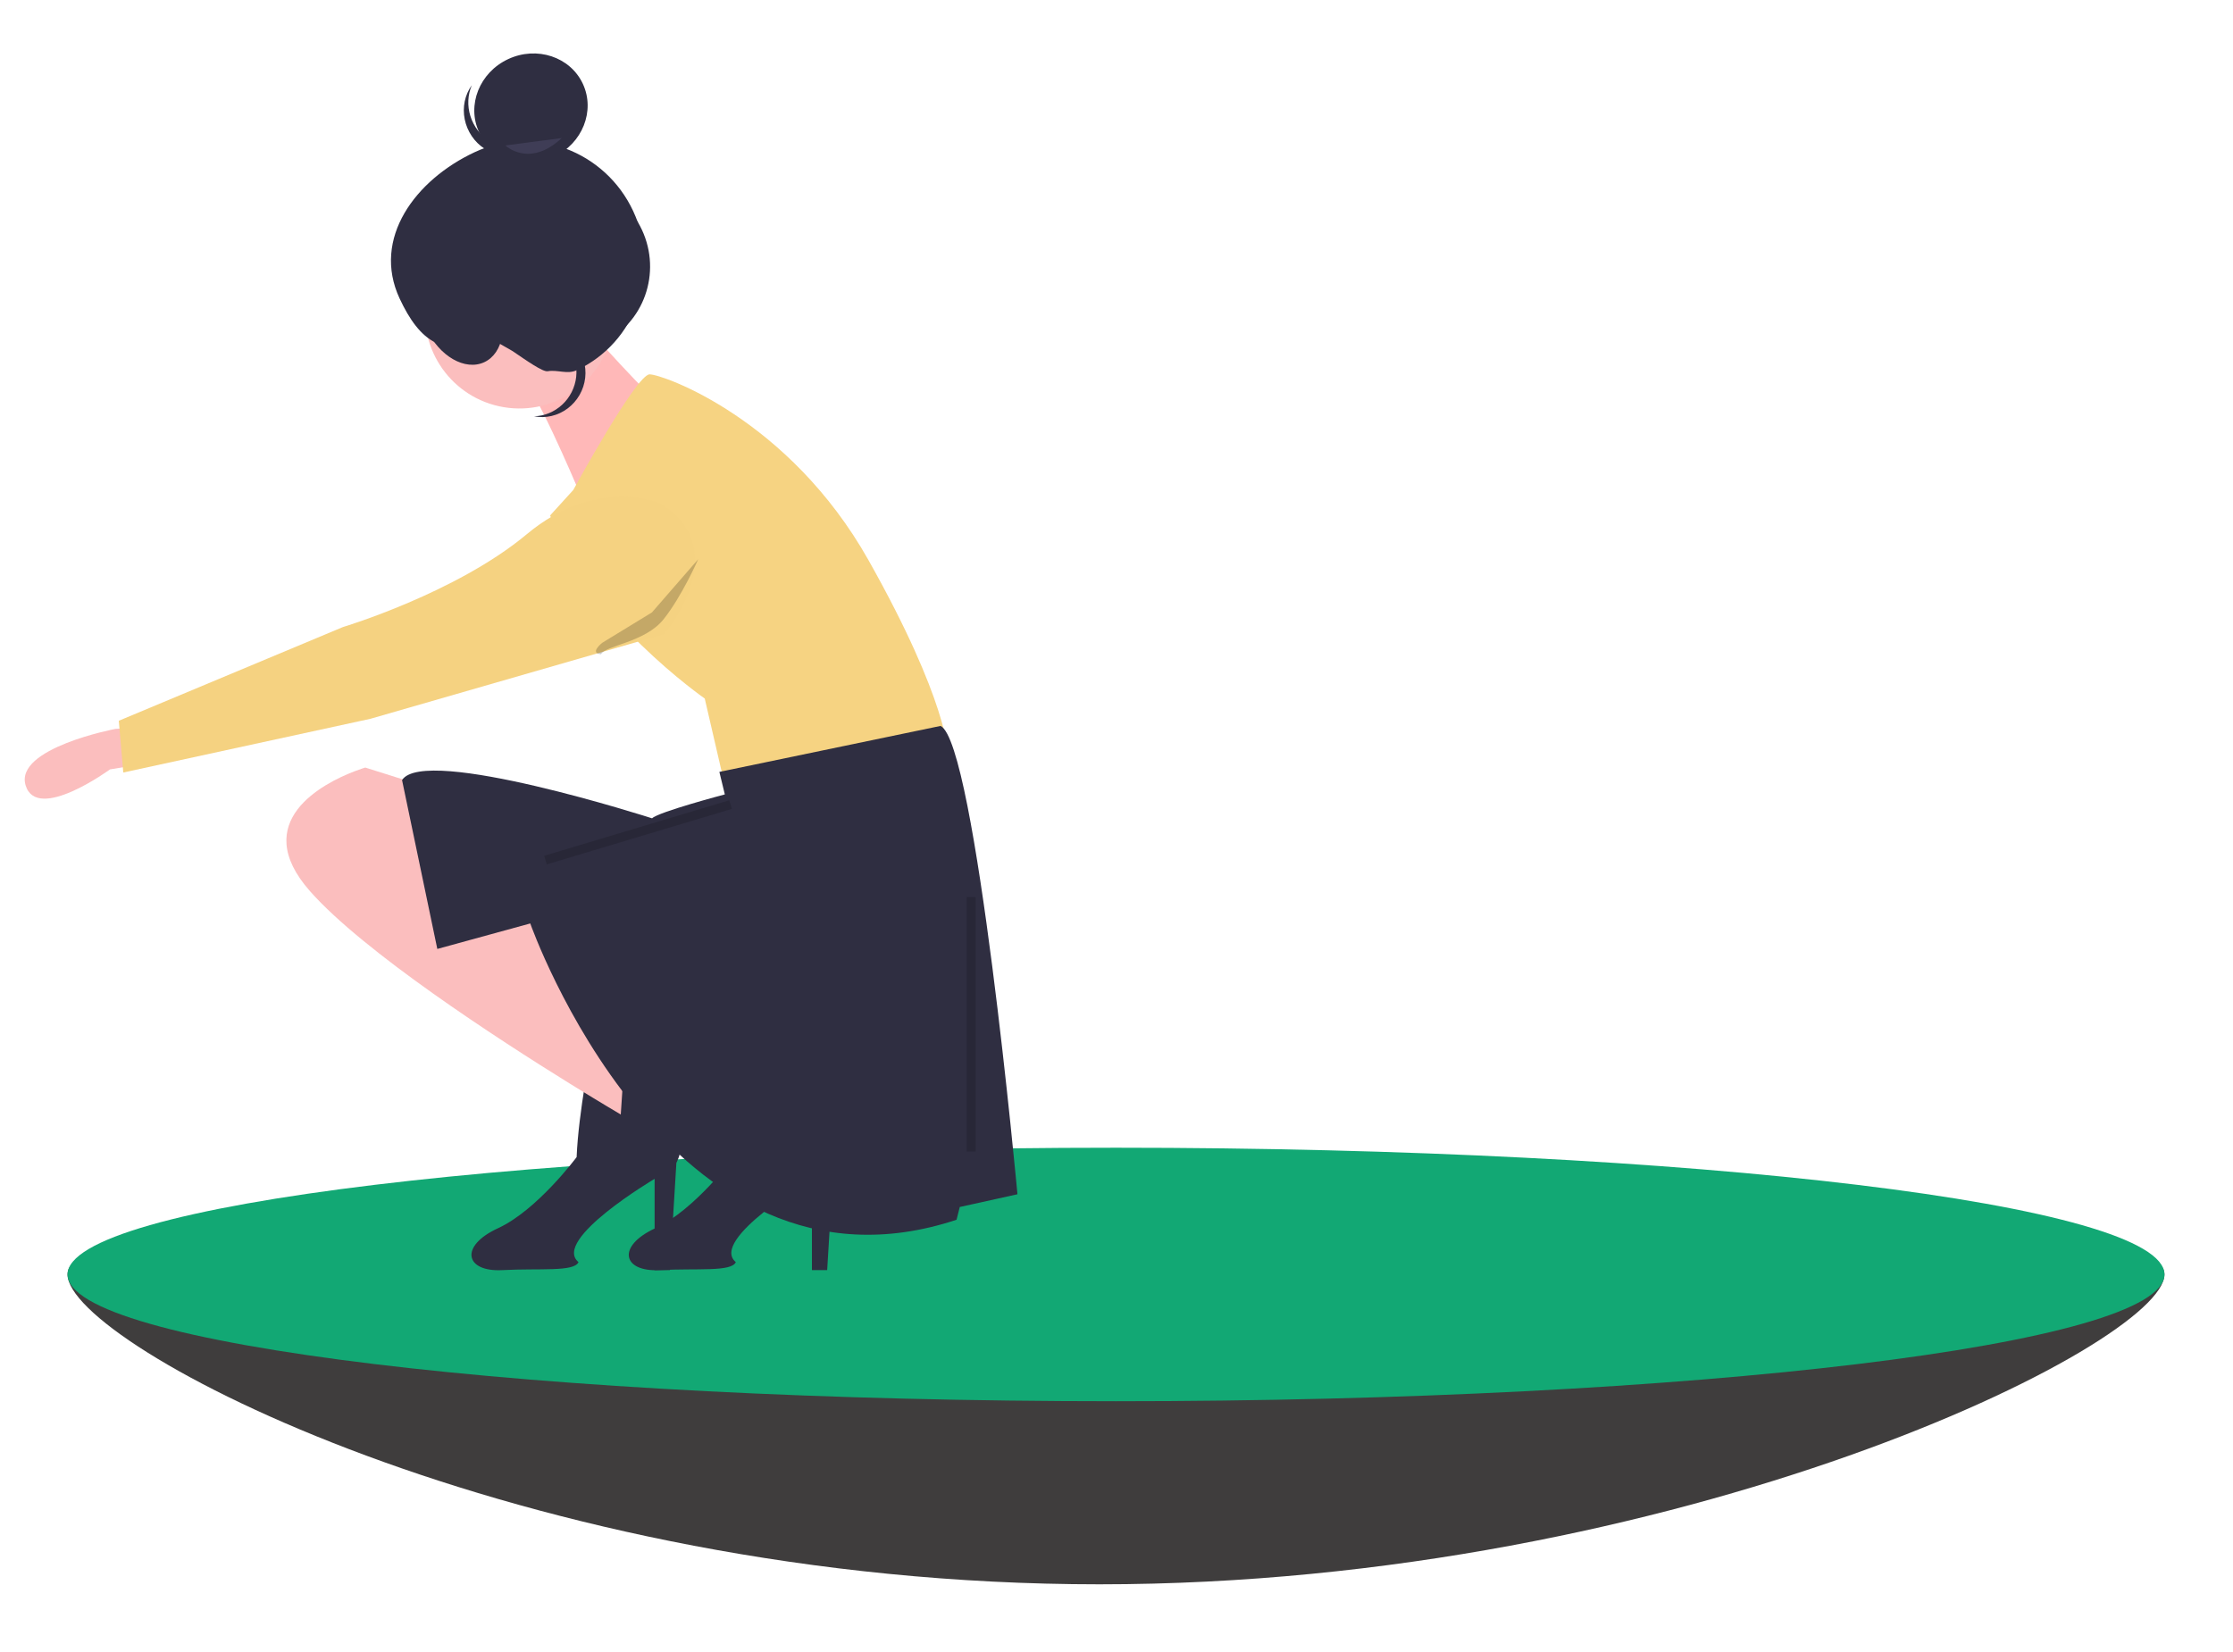 <svg width="496" height="367" viewBox="0 0 496 367" fill="none" xmlns="http://www.w3.org/2000/svg">
<g filter="url(#filter0_d)">
<path d="M480.775 279.161C480.775 294.714 372.811 348 244.191 348C115.571 348 15 294.714 15 279.161C15 263.608 115.571 291.677 244.191 291.677C372.811 291.677 480.775 263.608 480.775 279.161Z" fill="#3F3D3D"/>
<path d="M247.888 307.323C376.508 307.323 480.775 294.714 480.775 279.161C480.775 263.608 376.508 251 247.888 251C119.267 251 15 263.608 15 279.161C15 294.714 119.267 307.323 247.888 307.323Z" fill="#12A874"/>
</g>
<path d="M128.497 223.892L131.358 232.968C131.358 232.968 128.497 247.026 128.081 257.085C128.081 257.085 119.325 268.88 110.622 272.883C101.92 276.887 103.357 282.641 111.576 282.196C119.794 281.751 127.53 282.641 128.497 280.416C122.509 275.454 145.404 261.917 145.404 261.917L145.404 282.196H148.789L150.239 258.358C150.239 258.358 154.107 251.685 148.789 240.564L148.055 230.216L147.321 219.868C147.321 219.868 129.947 228.34 128.497 223.892Z" fill="#2F2E41"/>
<path d="M163.441 223.892L166.303 232.968C166.303 232.968 163.441 247.026 163.025 257.085C163.025 257.085 154.269 268.88 145.567 272.883C136.865 276.887 138.301 282.641 146.52 282.196C154.739 281.751 162.474 282.641 163.441 280.416C157.453 275.454 180.349 261.917 180.349 261.917L180.349 282.196H183.733L185.183 258.358C185.183 258.358 189.051 251.685 183.733 240.564L182.999 230.216L182.266 219.868C182.266 219.868 164.892 228.34 163.441 223.892Z" fill="#2F2E41"/>
<path d="M31.743 161.569L25.628 161.947C25.628 161.947 3.148 166.218 5.694 174.504C8.24 182.79 24.427 170.945 24.427 170.945L30.896 169.873L31.743 161.569Z" fill="#FBBEBE"/>
<path d="M129.485 71.808C129.485 71.808 145.736 90.127 147.916 90.73L128.013 107.809C128.013 107.809 118.619 85.625 115.63 83.646L129.485 71.808Z" fill="#FFB8B8"/>
<path d="M127.333 108.868C127.333 108.868 141.345 83.174 144.292 83.174C147.238 83.174 175.228 93.058 192.906 124.446C210.583 155.834 210.583 167.492 210.583 167.492L162.706 181.84L156.539 155.199C156.539 155.199 130.297 136.941 122.194 114.521L127.333 108.868Z" fill="#F6D382"/>
<path d="M146.747 111.9C146.747 111.9 132.696 105.604 117.005 118.694C101.315 131.784 76.172 139.319 76.172 139.319L26.387 160.138L27.387 171.636L82.278 159.702L147.555 140.876C147.555 140.876 163.471 122.28 146.747 111.9Z" fill="#F5D281"/>
<path d="M141.722 189.615L137.888 247.618C137.888 247.618 133.409 244.993 126.645 240.803C110.348 230.706 80.792 211.496 68.866 198.01C55.085 182.426 72.01 173.962 78.667 171.397C80.163 170.817 81.137 170.535 81.137 170.535L141.722 189.615Z" fill="#FBBEBE"/>
<path d="M159.789 171.5L161 176.5C161 176.5 146.262 180.397 144.838 181.813C144.838 181.813 94.289 165.532 89.305 173.318L97.137 210.835L117.784 205.172C117.784 205.172 148.397 292.239 212.473 271.003L213.185 268.172L226 265.341C226 265.341 216.745 164.824 208.913 161.285L159.789 171.5Z" fill="#2F2E41"/>
<path opacity="0.2" d="M155.083 124.25C155.083 124.25 151.486 132.472 147.375 137.611C143.264 142.75 134.465 143.383 133.5 145.354C130.811 145.152 133.768 142.815 133.768 142.815L144.806 136.07L155.083 124.25Z" fill="black"/>
<path opacity="0.15" d="M215.722 199.313V255.84" stroke="black" stroke-width="2" stroke-miterlimit="10"/>
<path opacity="0.15" d="M121.167 191.09L162.278 178.757" stroke="black" stroke-width="2" stroke-miterlimit="10"/>
<path d="M111.908 90.468C123.331 92.38 134.142 84.669 136.053 73.246C137.965 61.822 130.254 51.012 118.831 49.1C107.407 47.189 96.597 54.9 94.685 66.323C92.774 77.746 100.484 88.557 111.908 90.468Z" fill="#FBBEBE"/>
<path d="M128.077 82.267C141.26 76.119 146.886 60.285 140.645 46.9C134.403 33.514 118.656 27.646 105.474 33.793C92.291 39.941 82.531 52.956 88.773 66.342C93.194 75.821 98.658 79.88 108.842 75.131L113.863 78.01C117.01 80.154 120.58 82.68 121.664 82.482C123.805 82.092 126.016 83.228 128.077 82.267Z" fill="#2F2E41"/>
<path d="M123.007 34.862C116.643 37.83 109.215 35.371 106.417 29.37C103.619 23.37 106.51 16.1 112.874 13.133C119.238 10.165 126.666 12.623 129.464 18.624C132.262 24.624 129.371 31.894 123.007 34.862Z" fill="#2F2E41"/>
<path d="M108.668 31.316C106.688 30.041 105.197 28.072 104.484 25.786C103.77 23.5 103.883 21.059 104.802 18.931C104.035 19.986 103.499 21.207 103.228 22.515C102.956 23.823 102.956 25.188 103.227 26.522C103.498 27.856 104.034 29.128 104.8 30.256C105.566 31.383 106.545 32.341 107.673 33.067C108.802 33.793 110.054 34.271 111.348 34.469C112.643 34.667 113.95 34.581 115.186 34.216C116.421 33.852 117.557 33.217 118.519 32.354C119.481 31.49 120.248 30.418 120.77 29.205C119.427 31.059 117.448 32.3 115.214 32.69C112.981 33.08 110.649 32.59 108.668 31.316Z" fill="#2F2E41"/>
<path d="M127.982 83.766C127.717 86.107 126.613 88.293 124.885 89.903C123.156 91.514 120.924 92.436 118.618 92.492C119.899 92.747 121.227 92.724 122.516 92.422C123.804 92.12 125.025 91.547 126.097 90.74C127.17 89.933 128.07 88.91 128.741 87.738C129.411 86.566 129.835 85.271 129.986 83.938C130.138 82.605 130.012 81.263 129.618 80C129.224 78.737 128.571 77.581 127.7 76.608C126.829 75.634 125.761 74.865 124.565 74.351C123.369 73.836 122.072 73.588 120.758 73.622C123.007 74.067 124.989 75.35 126.323 77.222C127.656 79.095 128.247 81.425 127.982 83.766Z" fill="#2F2E41"/>
<path d="M112.257 32.316C112.257 32.316 117.526 37.419 124.776 30.674L112.257 32.316Z" fill="#3F3D56"/>
<path d="M133.605 76.317C124.189 80.707 112.941 76.516 108.483 66.955C104.025 57.394 108.044 46.084 117.46 41.693C126.876 37.302 138.124 41.493 142.582 51.054C147.04 60.615 143.021 71.926 133.605 76.317Z" fill="#2F2E41"/>
<path d="M107.573 80.468C103.311 82.456 97.567 79.156 94.742 73.097C91.917 67.039 93.082 60.517 97.343 58.53C101.605 56.543 107.35 59.843 110.175 65.901C112.999 71.959 111.835 78.481 107.573 80.468Z" fill="#2F2E41"/>
<defs>
<filter id="filter0_d" x="0" y="240" width="495.775" height="127" filterUnits="userSpaceOnUse" color-interpolation-filters="sRGB">
<feFlood flood-opacity="0" result="BackgroundImageFix"/>
<feColorMatrix in="SourceAlpha" type="matrix" values="0 0 0 0 0 0 0 0 0 0 0 0 0 0 0 0 0 0 127 0"/>
<feOffset dy="4"/>
<feGaussianBlur stdDeviation="7.5"/>
<feColorMatrix type="matrix" values="0 0 0 0 0 0 0 0 0 0 0 0 0 0 0 0 0 0 0.25 0"/>
<feBlend mode="normal" in2="BackgroundImageFix" result="effect1_dropShadow"/>
<feBlend mode="normal" in="SourceGraphic" in2="effect1_dropShadow" result="shape"/>
</filter>
</defs>
</svg>
